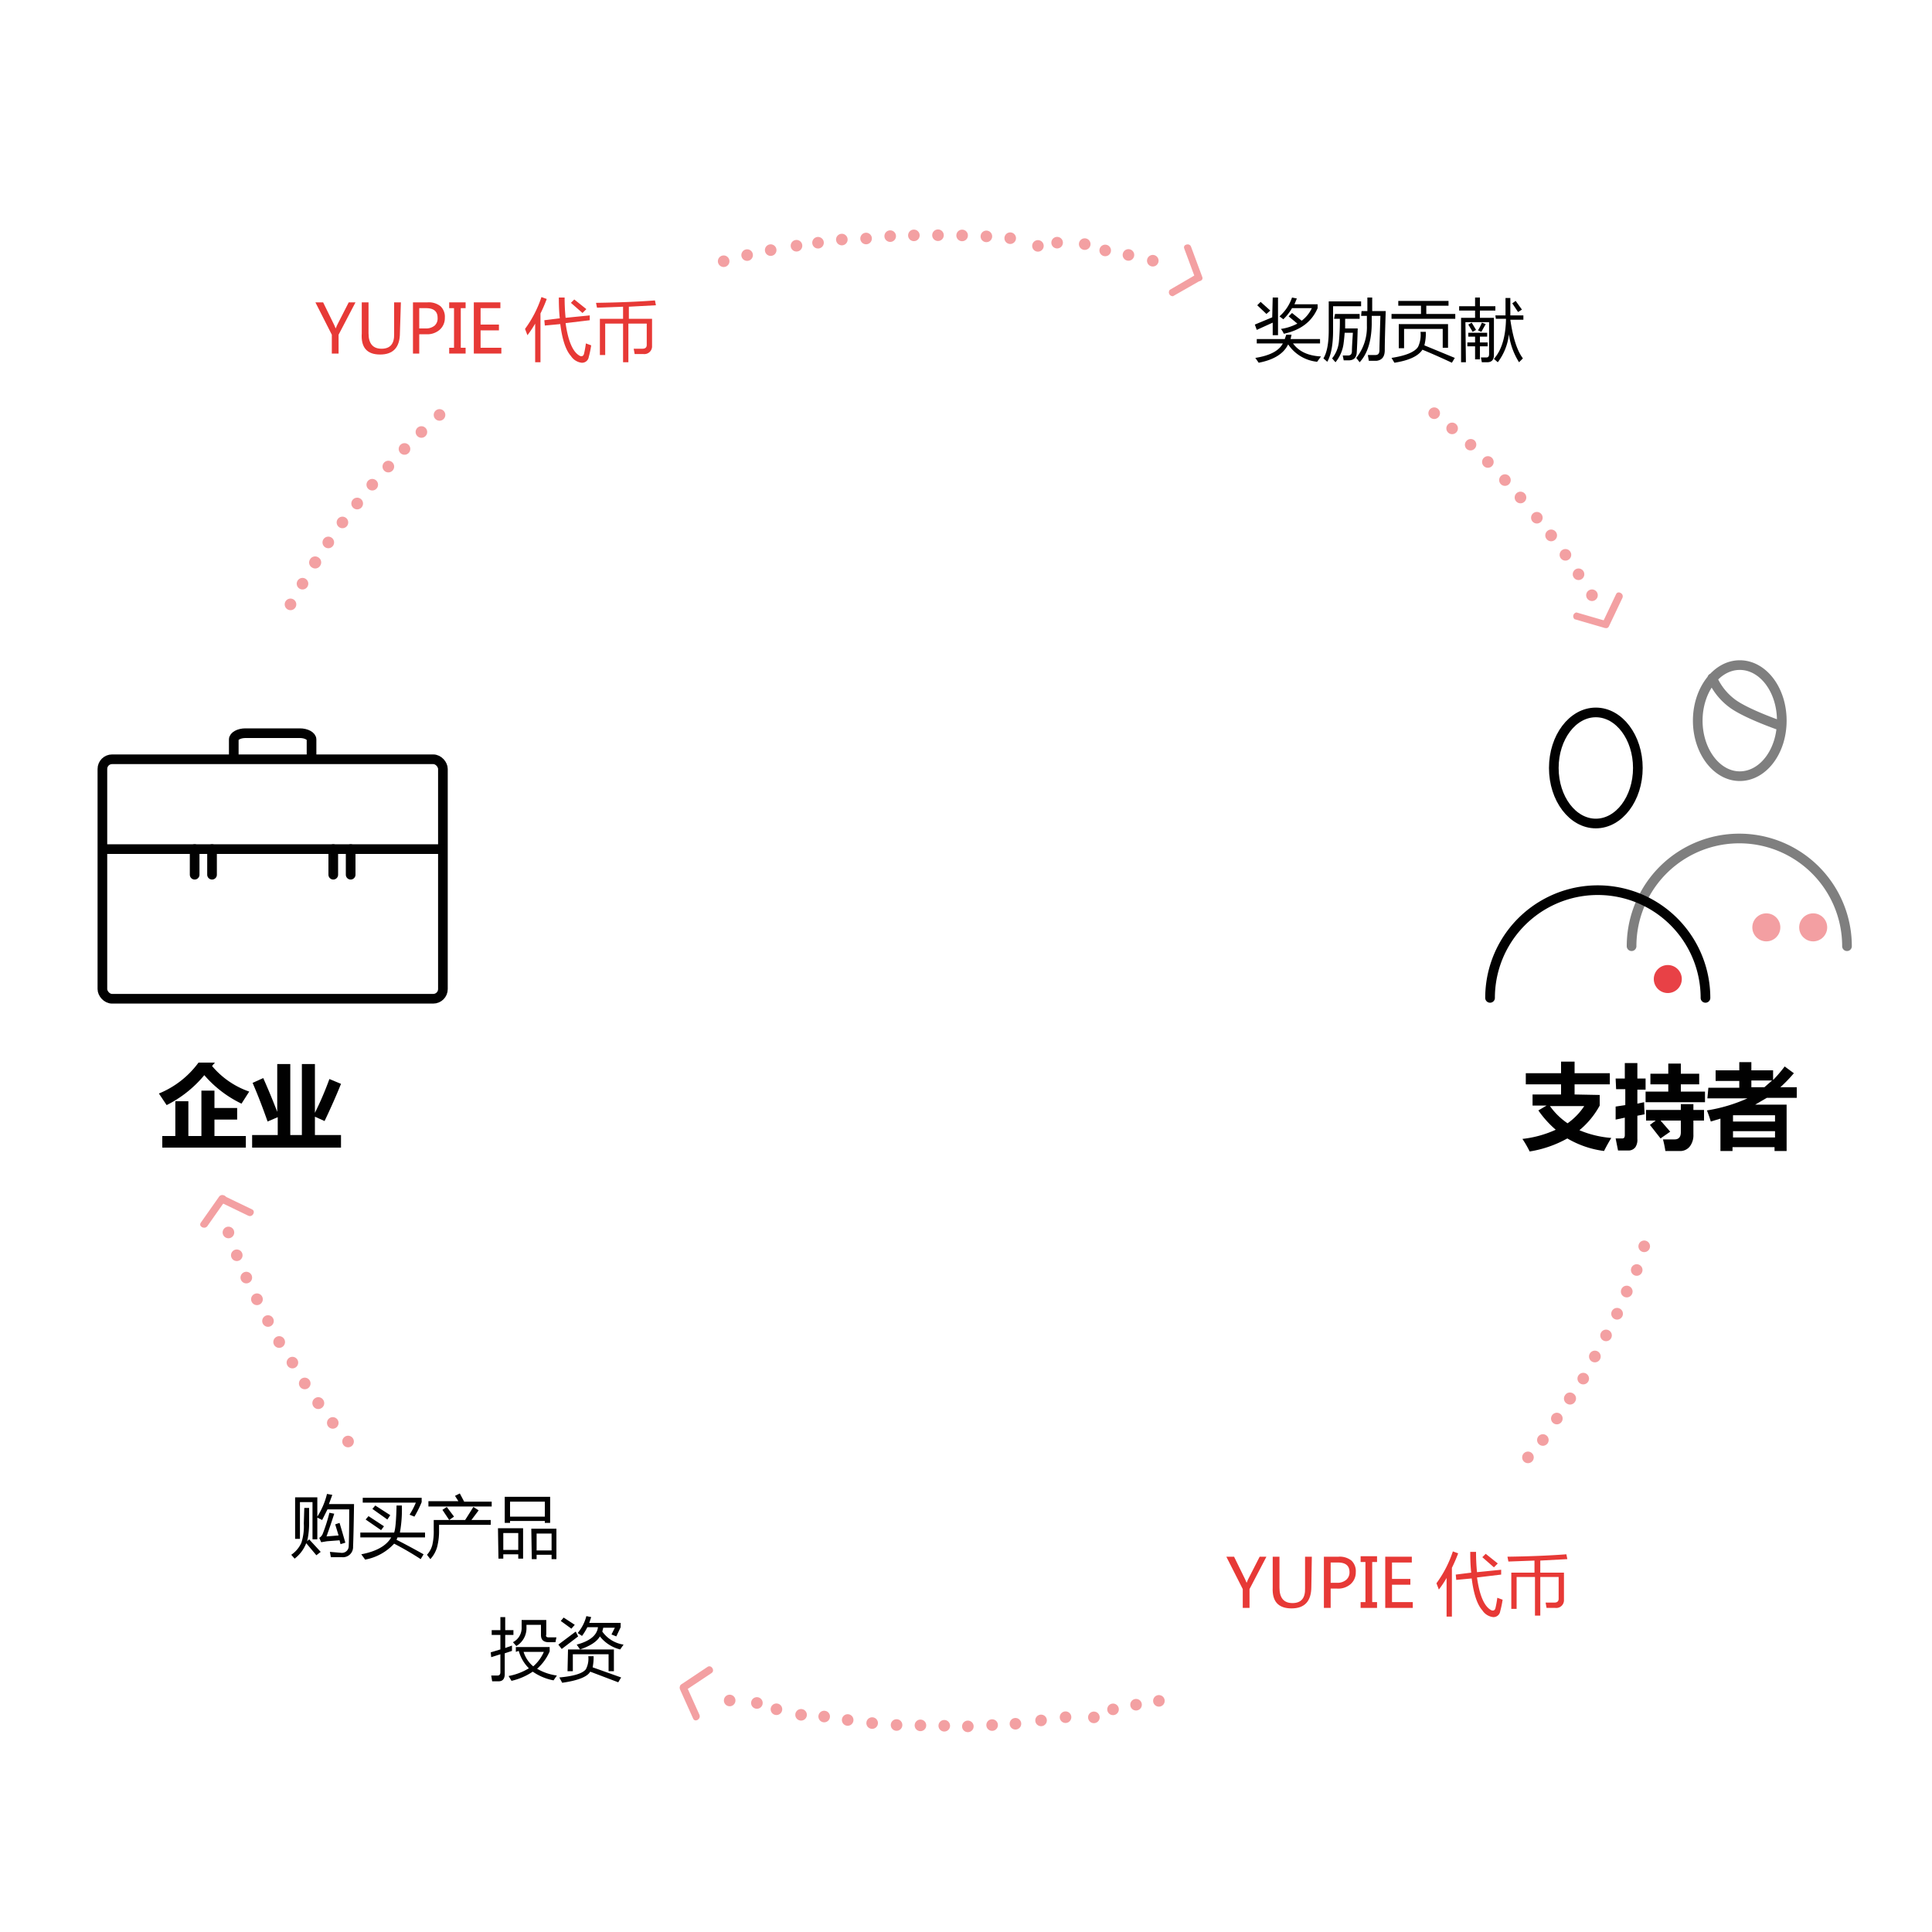 <svg xmlns="http://www.w3.org/2000/svg" viewBox="0 0 400 400"><defs><style>.a{isolation:isolate;}.b{fill:#010101;}.c{fill:#e73936;}.d,.e,.f,.g,.k{fill:none;stroke:#010101;stroke-width:2px;}.d,.e,.f,.g{stroke-linecap:round;}.d,.e,.k{stroke-miterlimit:10;}.e,.g,.i,.j{opacity:0.5;}.f,.g{stroke-linejoin:round;}.h,.i{fill:#e84146;}</style></defs><title>chinese_diagram</title><g class="a"><path class="b" d="M44.5,220l-.6.7a17.5,17.5,0,0,0,7.7,5.3L50,228.5a23.7,23.7,0,0,1-7.7-5.9,24.1,24.1,0,0,1-7.8,6.2l-1.6-2.4a19.1,19.1,0,0,0,8.2-6.4ZM33.6,235.2h2.7V228H39v7.2h2.7v-9.4h2.7v3.6h4.7v2.4H44.4v3.4h6.5v2.4H33.6Z"/><path class="b" d="M57.4,220.3h2.7V235h2.4V220.3h2.7v10.1a66.7,66.7,0,0,0,3-7l2.4,1q-1.4,3.5-3.4,7.7l-2-.9V235h5.4v2.6H52.2V235h5.3v-3.7l-2.1.9q-1.5-4.3-3.1-8l2.2-1q1.6,3.6,2.9,7Z"/></g><g class="a"><path class="b" d="M331.2,226.7v2.2a17.4,17.4,0,0,1-4.2,5.1,21.4,21.4,0,0,0,6.6,1.6q-.8,1.3-1.5,2.7a20,20,0,0,1-7.6-2.6,23.6,23.6,0,0,1-7.8,2.7,22.2,22.2,0,0,0-1.5-2.6,22.6,22.6,0,0,0,6.9-1.9,21.2,21.2,0,0,1-3.6-4l1.7-1h-2.9v-2.3h5.9v-2.1h-7.3v-2.3h7.3v-2.4H326v2.4h7.3v2.3H326v2.1Zm-6.7,5.9A13.4,13.4,0,0,0,328,229h-7.1A14.3,14.3,0,0,0,324.6,232.6Z"/><path class="b" d="M334.5,223.3h1.9v-3.2h2.6v3.2h1.7v2.3h-1.7v2.9l1.4-.3q0,.8.1,2.5l-1.5.3v4.8a2.8,2.8,0,0,1-.4,1.7,1.8,1.8,0,0,1-1.3.7H335l-.5-2.5h1.4q.5,0,.5-.7v-3.6l-1.9.4v-2.7l2-.3v-3.3h-1.9Zm6.2,2.7h4.7v-1.5h-3.7v-2.2h3.7v-2.1H348v2.1h3.8v2.2H348V226h5v2.2H340.7Zm.9,6.9,1.2-.9h-2v-2.2H348v-1.2h2.6v1.2h2.2V232h-2.2v2.9a3.8,3.8,0,0,1-.7,2.4,2.5,2.5,0,0,1-1.8,1h-3.3q-.2-1.3-.5-2.4h2.4q1.3,0,1.3-1.5V232h-4.2l2,2.3-2,1.4Z"/><path class="b" d="M353.7,225.2h6.4v-1.4h-4.9v-2.2h4.9v-1.7h2.5v1.7h4.5v2a28.3,28.3,0,0,0,2.4-2.8l1.9,1.4a30.1,30.1,0,0,1-2.8,2.9h3.4v2.2h-6.2l-2.4,1.4h6.5v9.6h-2.5v-.8h-8.7v.8h-2.5v-6.7l-2,.6a22.7,22.7,0,0,0-.8-2.3,32.9,32.9,0,0,0,8.4-2.5h-8.3Zm13.8,5.7h-8.7v1.3h8.7Zm-8.7,4.6h8.7v-1.3h-8.7Zm8.1-11.8h-4.3v1.4h2.7Z"/></g><g class="a"><path class="b" d="M101.6,342.1l2-.6v-3h-1.8v-1h1.8v-2.7h1v2.7h1.7v1h-1.7v2.7l1.4-.5q0,.4,0,1.1l-1.5.5v4.3q0,1.5-1.3,1.5h-1.3l-.2-1.2H103q.6,0,.6-.7v-3.7l-1.9.6Zm5.2-.1v-1h7v.9a10,10,0,0,1-2.6,3.6,11,11,0,0,0,4.1,1.4l-.7,1a11.2,11.2,0,0,1-4.3-1.8,13,13,0,0,1-4.4,1.9l-.6-1a12.4,12.4,0,0,0,4.2-1.6,8.1,8.1,0,0,1-2.1-3.6Zm6.9-3h1.5l-.2,1h-1.4q-1.6,0-1.6-1.5v-2.1h-3v.5a4.3,4.3,0,0,1-2.1,3.9l-.7-.8a3.3,3.3,0,0,0,1.8-3.1v-1.5h5.1v3Q112.9,339,113.6,339Zm-1,3h-4.3a6.4,6.4,0,0,0,2,3A8.3,8.3,0,0,0,112.6,342Z"/><path class="b" d="M119.2,337.8l.5,1-3.4,2.6-.7-.9Zm3.7,5.1a10.6,10.6,0,0,1-.2,2.3l5.9,2.1-.6,1-5.8-2.2q-.9,1.6-5.8,2.3l-.6-1.1q4.5-.4,5.5-1.7a4.7,4.7,0,0,0,.5-2.7Zm-6.2-8,2.3,1.5-.7.8-2.2-1.6Zm.9,6.6h9.5v4.5H126v-3.5h-7.4v3.5h-1.1Zm1.8-1q4.1-1.1,4.4-3.6h-2.2a11.3,11.3,0,0,1-1.1,1.8l-.9-.6a8.9,8.9,0,0,0,1.8-3.5l1,.2L122,336h6.5v.9l-.9,1.9-1-.4.7-1.4h-2.4l-.2.8a6.6,6.6,0,0,0,4.4,2.7l-.7,1a7.7,7.7,0,0,1-4.2-2.7q-.9,1.6-4.1,2.7Z"/></g><g class="a"><path class="c" d="M262.2,322.3l-3.5,6.7v3.9h-1.4V329l-3.4-6.7h1.6l2.3,4.7.3.7h0l.3-.7,2.4-4.7Z"/><path class="c" d="M271.5,328.5q0,4.5-4.1,4.5t-3.9-4.3v-6.4h1.4v6.4q0,3.2,2.7,3.2t2.6-3.1v-6.5h1.4Z"/><path class="c" d="M275.5,328.9v4h-1.4V322.3h3a3.9,3.9,0,0,1,2.7.8,3,3,0,0,1,.9,2.4,3.2,3.2,0,0,1-1.1,2.5,3.9,3.9,0,0,1-2.8.9Zm0-5.4v4.2h1.3a2.8,2.8,0,0,0,1.9-.6,2,2,0,0,0,.7-1.6q0-2-2.4-2Z"/><path class="c" d="M285.1,323.4h-1v8.3h1v1.2h-3.4v-1.2h1v-8.3h-1v-1.2h3.4Z"/><path class="c" d="M292.5,332.9h-5.7V322.3h5.5v1.2h-4.1v3.4H292v1.2h-3.8v3.6h4.3Z"/><path class="c" d="M297.4,327.8a23.5,23.5,0,0,0,3.4-6.6l1.1.4q-.6,1.6-1.3,3v10.1h-1.1v-8a21.1,21.1,0,0,1-1.6,2.4Zm4-1.8,3.2-.4q-.2-1.7-.2-4.3h1.2a40.3,40.3,0,0,0,.2,4.2l5-.5v1l-5,.6q.8,5.7,3,6.8.6.2.8-.4a18.8,18.8,0,0,0,.4-2.2l1.1.4a20.3,20.3,0,0,1-.5,2.4,1.4,1.4,0,0,1-1.5,1.2,3.1,3.1,0,0,1-2.2-1.4q-1.6-1.8-2.2-6.6l-3.2.3Zm5.5-3.6.7-.7,2.5,2-.8.8Z"/><path class="c" d="M314,333.1h-1.1v-7.5h4.8v-2.5l-5.4.2-.2-1q7-.1,12.2-.5l.2,1-5.6.3v2.5h4.9v5.6a1.6,1.6,0,0,1-1.8,1.7h-1.8l-.2-1.1h1.8q.9,0,.9-.8v-4.5h-3.8v8h-1.1v-8H314Z"/></g><g class="a"><path class="c" d="M73.6,62.6l-3.5,6.7v3.9H68.7V69.3l-3.4-6.7h1.6l2.3,4.7.3.7h0l.3-.7,2.4-4.7Z"/><path class="c" d="M82.8,68.9q0,4.5-4.1,4.5T74.9,69V62.6h1.4V69q0,3.2,2.7,3.2t2.6-3.1V62.6h1.4Z"/><path class="c" d="M86.8,69.2v4H85.5V62.6h3a3.9,3.9,0,0,1,2.7.8,3,3,0,0,1,.9,2.4A3.2,3.2,0,0,1,91,68.3a3.9,3.9,0,0,1-2.8.9Zm0-5.4V68h1.3a2.8,2.8,0,0,0,1.9-.6,2,2,0,0,0,.6-1.6q0-2-2.4-2Z"/><path class="c" d="M96.4,63.8h-1V72h1v1.2H93V72h1V63.8H93V62.6h3.4Z"/><path class="c" d="M103.8,73.2H98.1V62.6h5.5v1.2H99.5v3.4h3.8v1.2H99.5V72h4.3Z"/><path class="c" d="M108.7,68.1a23.5,23.5,0,0,0,3.4-6.6l1.1.4q-.6,1.6-1.3,3V75h-1.1V67a21.3,21.3,0,0,1-1.6,2.4Zm4-1.8,3.2-.4q-.2-1.7-.2-4.3h1.2a40.3,40.3,0,0,0,.2,4.2l5-.5v1l-5,.6q.8,5.7,3,6.8.6.2.8-.4a19.2,19.2,0,0,0,.4-2.2l1.1.4a20.3,20.3,0,0,1-.5,2.4,1.4,1.4,0,0,1-1.5,1.2,3.1,3.1,0,0,1-2.2-1.4q-1.6-1.8-2.2-6.6l-3.2.3Zm5.5-3.6.7-.7,2.5,2-.8.8Z"/><path class="c" d="M125.3,73.5h-1.1V66H129V63.5l-5.4.2-.2-1q7-.1,12.2-.5l.2,1-5.6.3V66H135v5.6a1.6,1.6,0,0,1-1.8,1.7h-1.8l-.2-1.1h1.8q.9,0,.9-.8V67h-3.8v8H129V67h-3.7Z"/></g><g class="a"><path class="b" d="M63,312.2h1V315a17.7,17.7,0,0,1-.4,4.1l.4-.4,2.4,2.6-.9.7-2.1-2.5a7.4,7.4,0,0,1-2.4,3.2l-.7-.8a5.9,5.9,0,0,0,2.1-2.5,11.1,11.1,0,0,0,.5-4ZM61.1,310h4.6V314a15.6,15.6,0,0,0,2-4.7l1.1.2-.7,1.9h5.2q-.1,6.6-.2,8.8a2.1,2.1,0,0,1-2.3,2.2H68.5l-.2-1.1,2.4.2a1.4,1.4,0,0,0,1.5-1.4q.1-2.3.1-7.6H67.8l-1.1,2.2-1-.5v4.5h-1V311H62.1v7.6h-1Zm8.3,5.6.9-.3q.6,2,1.2,4.1l-1,.3-.2-.8-2.6.2-1.2.2-.4-.9a1.8,1.8,0,0,0,.7-.8,34.4,34.4,0,0,0,1.4-4.4l1,.2q-.8,2.5-1.6,4.7l2.5-.2Z"/><path class="b" d="M74.8,321.8q4.7-.9,6.2-3.5H74.6v-1h7q.4-1,.5-5.6h1.1a27.1,27.1,0,0,1-.4,5.6h5.2v1H82.3l-.2.5q2.2,1.1,5.6,3l-.6,1a62.8,62.8,0,0,0-5.5-3.2,10.8,10.8,0,0,1-6,3.3Zm.3-10.7v-1H87.3v.9a21.9,21.9,0,0,1-1.5,3l-1-.4a17,17,0,0,0,1.3-2.5Zm.6,3.5.6-.7,3.2,2.1-.6.8Zm1.4-2.2.6-.7,3.1,2-.6.9Z"/><path class="b" d="M89.8,314.7h6.5q.9-1.4,1.7-2.7l1.1.7-1.5,2h4v1H90.9v1a13.1,13.1,0,0,1-.4,3.6,6.2,6.2,0,0,1-1.4,2.5l-.7-.9a4.8,4.8,0,0,0,1.1-2,12.3,12.3,0,0,0,.3-3.1Zm-1.1-3.9h6.2l-.7-1.1,1-.5.9,1.7h5.7v1H88.7Zm2.9,1.8.9-.6,1.5,2-1,.7Z"/><path class="b" d="M103.1,316.4h5.2v6.3h-1v-.9h-3.1v.9h-1Zm4.2,1h-3.1v3.5h3.1Zm-2.8-7.5h9.4v5.4h-1.1v-.4h-7.2v.4h-1.1Zm8.3,1h-7.2v3.1h7.2Zm-2.8,5.6h5.2v6.3h-1v-.9h-3.1v.9h-1Zm4.2,1h-3.1v3.5h3.1Z"/></g><g class="a"><path class="b" d="M263.5,61.6h1.1v7.8h-1.1V66.8l-3.3,1.5-.4-1.1,3.6-1.5Zm10,12.2-.8,1.1a8.2,8.2,0,0,1-6-3.6q-1.4,2.9-6.1,3.8l-.7-1q4.5-.7,5.7-3h-5.4v-.9H266l.3-.9h1.1l-.2.9h6.1v.9h-5.6Q269.5,73.6,273.5,73.8ZM260.3,63.2l.7-.7,2,1.8-.8.7Zm4.6,2.3a9.1,9.1,0,0,0,2.6-3.9l1,.2L268,63h4.8v.8q-1.8,4.2-7,5.3a4.4,4.4,0,0,0-.6-1,10.4,10.4,0,0,0,3.4-1.1l-1.8-1.5.7-.7,2,1.6a6.9,6.9,0,0,0,2.1-2.6h-4.1a10.2,10.2,0,0,1-1.8,2.3Z"/><path class="b" d="M276,63.4v5q0,4.4-1.2,6.5l-.8-.7q1.1-1.8,1.1-5.8v-6h6.7v1Zm.4,1.6h5.1v1h-3q0,1.1,0,2h2.6q-.1,3.5-.2,5t-1.5,1.6h-1.2l-.2-1h1.1q.8,0,.8-.9t.2-3.8h-1.7q-.1,1.3-.2,2a7.7,7.7,0,0,1-1.7,4.1l-.7-.8a6.5,6.5,0,0,0,1.4-3.4,43.9,43.9,0,0,0,.2-4.8h-1.2Zm5.5-.6h1.2c0-1,0-1.9,0-2.8h1v2.8h2.8q-.2,6.1-.2,8.1T285,74.7h-1.6q-.1-.6-.2-1.2h1.6q.8,0,.8-1t.2-7.1h-1.8v1.8q-.1,5.2-2.5,7.8l-.7-.9a10.2,10.2,0,0,0,2.2-6.7v-2h-1.2Z"/><path class="b" d="M294.1,68.7h1.1a9.9,9.9,0,0,1-.3,2.8l6.3,2.6-.6,1q-3.2-1.5-6.1-2.7-1.3,2-5.8,2.7l-.6-1q4.5-.7,5.5-2.3A5.8,5.8,0,0,0,294.1,68.7Zm-6-3.7h6.1V63.3h-4.7v-1h10.4v1h-4.6V65h6v1H288.1Zm1.5,2.1h10.2V72h-1.1V68.1h-8v4h-1.1Z"/><path class="b" d="M303.5,75h-1V65.8h2.9V64.3h-3.3v-.9h3.3V61.6h1v1.8h3.2v.9h-3.2v1.5h2.9v7.7q0,1.5-1.4,1.5h-1.1l-.2-1h1.2q.5,0,.5-.7V66.7h-4.9Zm1.9-.6V71.7h-1.6v-.8h1.6V69.7H304v-.8h3.9v.8h-1.5v1.2H308v.8h-1.6v2.7Zm-1.4-7.2.7-.4.9,1.5-.7.4Zm2,1.2a9.4,9.4,0,0,0,.8-1.6l.8.3-.9,1.6Zm3.6-3.1h2.1q0-1.4,0-3.6h1q0,1.8,0,3.6h2.7v.9h-2.7q.8,5.6,2.6,8l-.8.8a14.5,14.5,0,0,1-2.1-5.8,11.6,11.6,0,0,1-2.3,5.8l-.8-.7q2.4-2.7,2.5-8.3h-2.1Zm3.5-2.5.7-.5,1.3,1.8-.8.5Z"/></g><ellipse class="d" cx="330.4" cy="159" rx="8.7" ry="11.5"/><path class="e" d="M368.9,149.2c0,6.4-3.9,11.5-8.7,11.5s-8.7-5.2-8.7-11.5,3.9-11.5,8.7-11.5S368.9,142.8,368.9,149.2ZM354,141m.5-.6a12.9,12.9,0,0,0,4.1,5.2c2.9,2.2,10.2,4.7,10.2,4.7"/><path class="f" d="M308.5,206.6a22.3,22.3,0,0,1,44.6,0"/><path class="g" d="M337.8,195.9a22.3,22.3,0,0,1,44.6,0"/><circle class="h" cx="345.3" cy="202.7" r="2.9"/><circle class="i" cx="375.4" cy="192" r="2.9"/><circle class="i" cx="365.7" cy="192" r="2.9"/><g class="j"><path class="h" d="M340.8,256.9a1.2,1.2,0,1,1-1.5.7A1.2,1.2,0,0,1,340.8,256.9Z"/><circle class="h" cx="338.7" cy="262.8" r="1.2" transform="translate(-29.4 482.4) rotate(-68.6)"/><path class="h" d="M337.3,266.3a1.2,1.2,0,0,1,.6,1.6,1.2,1.2,0,0,1-1.6.6,1.2,1.2,0,0,1-.6-1.6A1.2,1.2,0,0,1,337.3,266.3Z"/><path class="h" d="M335.3,270.9a1.2,1.2,0,0,1,.6,1.6,1.2,1.2,0,0,1-2.2-1A1.2,1.2,0,0,1,335.3,270.9Z"/><circle class="h" cx="332.5" cy="276.5" r="1.2" transform="translate(-64.2 448.6) rotate(-63.2)"/><path class="h" d="M330.8,279.8a1.2,1.2,0,1,1-1.2,2.1,1.2,1.2,0,0,1,1.2-2.1Z"/><circle class="h" cx="327.7" cy="285.3" r="1.2" transform="translate(-85.3 420.1) rotate(-59.1)"/><path class="h" d="M325.7,288.5a1.2,1.2,0,0,1,.4,1.7,1.2,1.2,0,0,1-1.7.4,1.2,1.2,0,0,1-.4-1.7A1.2,1.2,0,0,1,325.7,288.5Z"/><path class="h" d="M323,292.7a1.2,1.2,0,0,1,.3,1.7,1.2,1.2,0,1,1-.3-1.7Z"/><circle class="h" cx="319.4" cy="297.8" r="1.2" transform="translate(-109.8 378.5) rotate(-53.6)"/><path class="h" d="M317.1,300.8a1.2,1.2,0,1,1-1.7.2A1.2,1.2,0,0,1,317.1,300.8Z"/></g><g class="j"><path class="h" d="M72.8,299.4a1.2,1.2,0,1,1,.2-1.7A1.2,1.2,0,0,1,72.8,299.4Z"/><circle class="h" cx="68.9" cy="294.6" r="1.2" transform="translate(-164.1 101.6) rotate(-37.2)"/><path class="h" d="M66.6,291.5a1.2,1.2,0,0,1-1.7-.3,1.2,1.2,0,0,1,.3-1.7,1.2,1.2,0,0,1,1.7.3A1.2,1.2,0,0,1,66.6,291.5Z"/><path class="h" d="M63.8,287.4a1.2,1.2,0,0,1-1.7-.3,1.2,1.2,0,1,1,1.7.3Z"/><circle class="h" cx="60.4" cy="282.2" r="1.2" transform="translate(-139.5 74.1) rotate(-31.8)"/><path class="h" d="M58.4,278.9a1.2,1.2,0,1,1-1.2-2.1,1.2,1.2,0,0,1,1.2,2.1Z"/><circle class="h" cx="55.4" cy="273.5" r="1.2" transform="translate(-120.7 57.1) rotate(-27.7)"/><path class="h" d="M53.7,270.1a1.2,1.2,0,0,1-1.6-.6,1.2,1.2,0,0,1,.6-1.6,1.2,1.2,0,0,1,1.6.6A1.2,1.2,0,0,1,53.7,270.1Z"/><path class="h" d="M51.5,265.6a1.2,1.2,0,0,1-1.6-.6,1.2,1.2,0,1,1,1.6.6Z"/><circle class="h" cx="49.1" cy="259.8" r="1.2" transform="translate(-94.6 37.9) rotate(-22.2)"/><path class="h" d="M47.7,256.3a1.2,1.2,0,1,1,.7-1.6A1.2,1.2,0,0,1,47.7,256.3Z"/></g><g class="j"><path class="h" d="M59.6,126.2a1.2,1.2,0,1,1,1.6-.5A1.2,1.2,0,0,1,59.6,126.2Z"/><circle class="h" cx="62.6" cy="120.8" r="1.2" transform="translate(-73.2 113) rotate(-59.3)"/><path class="h" d="M64.6,117.5a1.2,1.2,0,0,1-.4-1.7,1.2,1.2,0,0,1,1.7-.4,1.2,1.2,0,0,1,.4,1.7A1.2,1.2,0,0,1,64.6,117.5Z"/><path class="h" d="M67.3,113.3a1.2,1.2,0,0,1-.3-1.7,1.2,1.2,0,1,1,.3,1.7Z"/><circle class="h" cx="70.9" cy="108.2" r="1.2" transform="translate(-58.3 101.7) rotate(-53.9)"/><path class="h" d="M73.2,105.2a1.2,1.2,0,1,1,1.5-1.9,1.2,1.2,0,0,1-1.5,1.9Z"/><circle class="h" cx="77.1" cy="100.3" r="1.2" transform="translate(-49.3 94.5) rotate(-49.8)"/><path class="h" d="M79.6,97.5a1.2,1.2,0,0,1-.1-1.7,1.2,1.2,0,0,1,1.7-.1,1.2,1.2,0,0,1,.1,1.7A1.2,1.2,0,0,1,79.6,97.5Z"/><path class="h" d="M82.9,93.8a1.2,1.2,0,0,1,0-1.7,1.2,1.2,0,1,1,0,1.7Z"/><circle class="h" cx="87.3" cy="89.3" r="1.2" transform="translate(-37.6 86.5) rotate(-44.3)"/><path class="h" d="M90.1,86.7a1.2,1.2,0,1,1,1.7.1A1.2,1.2,0,0,1,90.1,86.7Z"/></g><g class="j"><path class="h" d="M296,84.8a1.2,1.2,0,1,1,.2,1.7A1.2,1.2,0,0,1,296,84.8Z"/><circle class="h" cx="300.7" cy="88.8" r="1.2" transform="translate(34.6 254.6) rotate(-48.4)"/><path class="h" d="M303.6,91.3a1.2,1.2,0,0,1,1.7-.1,1.2,1.2,0,0,1,0,1.7,1.2,1.2,0,0,1-1.7,0A1.2,1.2,0,0,1,303.6,91.3Z"/><path class="h" d="M307.2,94.8a1.2,1.2,0,0,1,1.7,0,1.2,1.2,0,1,1-1.7,0Z"/><circle class="h" cx="311.5" cy="99.3" r="1.2" transform="translate(15.8 238.7) rotate(-42.9)"/><path class="h" d="M314,102.1a1.2,1.2,0,1,1,1.6,1.8,1.2,1.2,0,0,1-1.6-1.8Z"/><circle class="h" cx="318.1" cy="106.9" r="1.2" transform="translate(3.3 223.2) rotate(-38.8)"/><path class="h" d="M320.4,109.9a1.2,1.2,0,0,1,1.7.2,1.2,1.2,0,0,1-.2,1.7,1.2,1.2,0,0,1-1.7-.2A1.2,1.2,0,0,1,320.4,109.9Z"/><path class="h" d="M323.4,113.9a1.2,1.2,0,0,1,1.7.3,1.2,1.2,0,1,1-1.7-.3Z"/><circle class="h" cx="326.9" cy="119" r="1.2" transform="translate(-11.6 199.5) rotate(-33.4)"/><path class="h" d="M329,122.2a1.2,1.2,0,1,1-.4,1.7A1.2,1.2,0,0,1,329,122.2Z"/></g><rect class="k" x="21.2" y="157.2" width="70.5" height="49.58" rx="2" ry="2"/><path class="k" d="M48.4,156.6v-3.5c0-.7,1.1-1.3,2.4-1.3H62.1c1.3,0,2.4.6,2.4,1.3v3.5"/><line class="k" x1="20.6" y1="175.8" x2="92.3" y2="175.8"/><line class="d" x1="40.3" y1="175.8" x2="40.3" y2="181.1"/><line class="d" x1="43.9" y1="175.8" x2="43.9" y2="181.1"/><line class="d" x1="72.6" y1="175.8" x2="72.6" y2="181.1"/><line class="d" x1="69" y1="175.8" x2="69" y2="181.1"/><g class="j"><path class="h" d="M242.9,61.3l5.6-3.2a.8.8,0,0,0-.8-1.3L242.2,60a.8.8,0,0,0,.8,1.3Z"/><path class="h" d="M245.2,51.5l2.3,6.2c.3.9,1.8.5,1.4-.4l-2.3-6.2c-.3-.9-1.8-.5-1.4.4Z"/></g><g class="j"><path class="h" d="M326,128.2l6.2,1.8a.8.8,0,0,0,.4-1.4l-6.2-1.8a.8.8,0,0,0-.4,1.4Z"/><path class="h" d="M334.6,123l-2.8,5.9c-.4.9.9,1.6,1.3.8l2.8-5.9c.4-.9-.9-1.6-1.3-.8Z"/></g><g class="j"><path class="h" d="M52.2,250.4l-5.8-2.8c-.9-.4-1.6.9-.8,1.3l5.8,2.8c.9.4,1.6-.9.8-1.3Z"/><path class="h" d="M42.9,253.9l3.8-5.4c.6-.8-.7-1.5-1.3-.8l-3.8,5.4c-.6.8.7,1.5,1.3.8Z"/></g><g class="j"><circle class="h" cx="149.8" cy="54" r="1.2" transform="translate(-8.5 37.1) rotate(-13.7)"/><circle class="h" cx="154.7" cy="52.9" r="1.2" transform="translate(-7.7 33.8) rotate(-12.2)"/><circle class="h" cx="159.5" cy="51.9" r="1.2" transform="translate(-6.8 30.4) rotate(-10.7)"/><circle class="h" cx="164.4" cy="51" r="1.2" transform="matrix(0.99, -0.16, 0.16, 0.99, -6.01, 26.69)"/><circle class="h" cx="169.4" cy="50.3" r="1.2" transform="translate(-5.2 22.8) rotate(-7.6)"/><circle class="h" cx="174.3" cy="49.7" r="1.2" transform="translate(-4.3 18.7) rotate(-6.1)"/><circle class="h" cx="179.3" cy="49.3" r="1.2" transform="translate(-3.3 14.3) rotate(-4.5)"/><circle class="h" cx="184.3" cy="48.9" r="1.2" transform="translate(-2.3 9.7) rotate(-3)"/><circle class="h" cx="189.2" cy="48.7" r="1.2" transform="translate(-1.2 5) rotate(-1.5)"/><circle class="h" cx="194.2" cy="48.7" r="1.2"/><circle class="h" cx="199.2" cy="48.7" r="1.2" transform="translate(145.3 246.6) rotate(-88.5)"/><circle class="h" cx="204.2" cy="48.9" r="1.2" transform="translate(144.7 250.3) rotate(-87)"/><circle class="h" cx="209.1" cy="49.3" r="1.2" transform="translate(143.6 253.9) rotate(-85.5)"/><circle class="h" cx="214.1" cy="49.7" r="1.2" transform="matrix(0.11, -0.99, 0.99, 0.11, 142.14, 257.4)"/><circle class="h" cx="219.1" cy="50.3" r="1.2" transform="translate(140.4 260.9) rotate(-82.5)"/><circle class="h" cx="224" cy="51" r="1.2" transform="matrix(0.16, -0.99, 0.99, 0.16, 138.25, 264.14)"/><circle class="h" cx="228.9" cy="51.9" r="1.2" transform="translate(135.7 267.3) rotate(-79.4)"/><circle class="h" cx="233.8" cy="52.9" r="1.2" transform="translate(132.9 270.3) rotate(-77.9)"/><circle class="h" cx="238.6" cy="54" r="1.2" transform="translate(129.7 273) rotate(-76.3)"/></g><g class="j"><path class="h" d="M146.5,345.1l-5.4,3.6c-.8.5,0,1.8.8,1.3l5.4-3.6c.8-.5,0-1.8-.8-1.3Z"/><path class="h" d="M144.8,355l-2.7-6c-.4-.9-1.7-.1-1.3.8l2.7,6c.4.9,1.7.1,1.3-.8Z"/></g><g class="j"><circle class="h" cx="240" cy="352" r="1.2" transform="translate(-76.6 67) rotate(-13.7)"/><circle class="h" cx="235.1" cy="353.1" r="1.2" transform="translate(-69.2 57.5) rotate(-12.2)"/><circle class="h" cx="230.2" cy="354.1" r="1.2" transform="translate(-61.5 48.7) rotate(-10.7)"/><circle class="h" cx="225.3" cy="355" r="1.2" transform="matrix(0.99, -0.16, 0.16, 0.99, -53.37, 40.16)"/><circle class="h" cx="220.4" cy="355.7" r="1.2" transform="translate(-44.9 32.1) rotate(-7.6)"/><circle class="h" cx="215.4" cy="356.3" r="1.2" transform="translate(-36.5 24.8) rotate(-6.1)"/><circle class="h" cx="210.5" cy="356.7" r="1.2" transform="translate(-27.6 17.8) rotate(-4.5)"/><circle class="h" cx="205.5" cy="357.1" r="1.2" transform="translate(-18.5 11.3) rotate(-3)"/><circle class="h" cx="200.5" cy="357.3" r="1.2" transform="translate(-9.4 5.5) rotate(-1.5)"/><circle class="h" cx="195.5" cy="357.3" r="1.2"/><circle class="h" cx="190.6" cy="357.3" r="1.2" transform="translate(-171.6 538.4) rotate(-88.5)"/><circle class="h" cx="185.6" cy="357.1" r="1.2" transform="translate(-180.7 523.8) rotate(-87)"/><circle class="h" cx="180.6" cy="356.7" r="1.2" transform="translate(-189.2 508.8) rotate(-85.5)"/><circle class="h" cx="175.6" cy="356.3" r="1.2" transform="translate(-197.2 493.5) rotate(-84)"/><circle class="h" cx="170.7" cy="355.7" r="1.2" transform="translate(-204.3 478.2) rotate(-82.5)"/><circle class="h" cx="165.8" cy="355" r="1.2" transform="translate(-210.9 462.6) rotate(-80.9)"/><circle class="h" cx="160.9" cy="354.1" r="1.2" transform="translate(-216.9 446.9) rotate(-79.4)"/><circle class="h" cx="156" cy="353.1" r="1.2" transform="matrix(0.21, -0.98, 0.98, 0.21, -222.09, 431.31)"/><circle class="h" cx="151.1" cy="352" r="1.2" transform="translate(-226.7 415.5) rotate(-76.3)"/></g></svg>